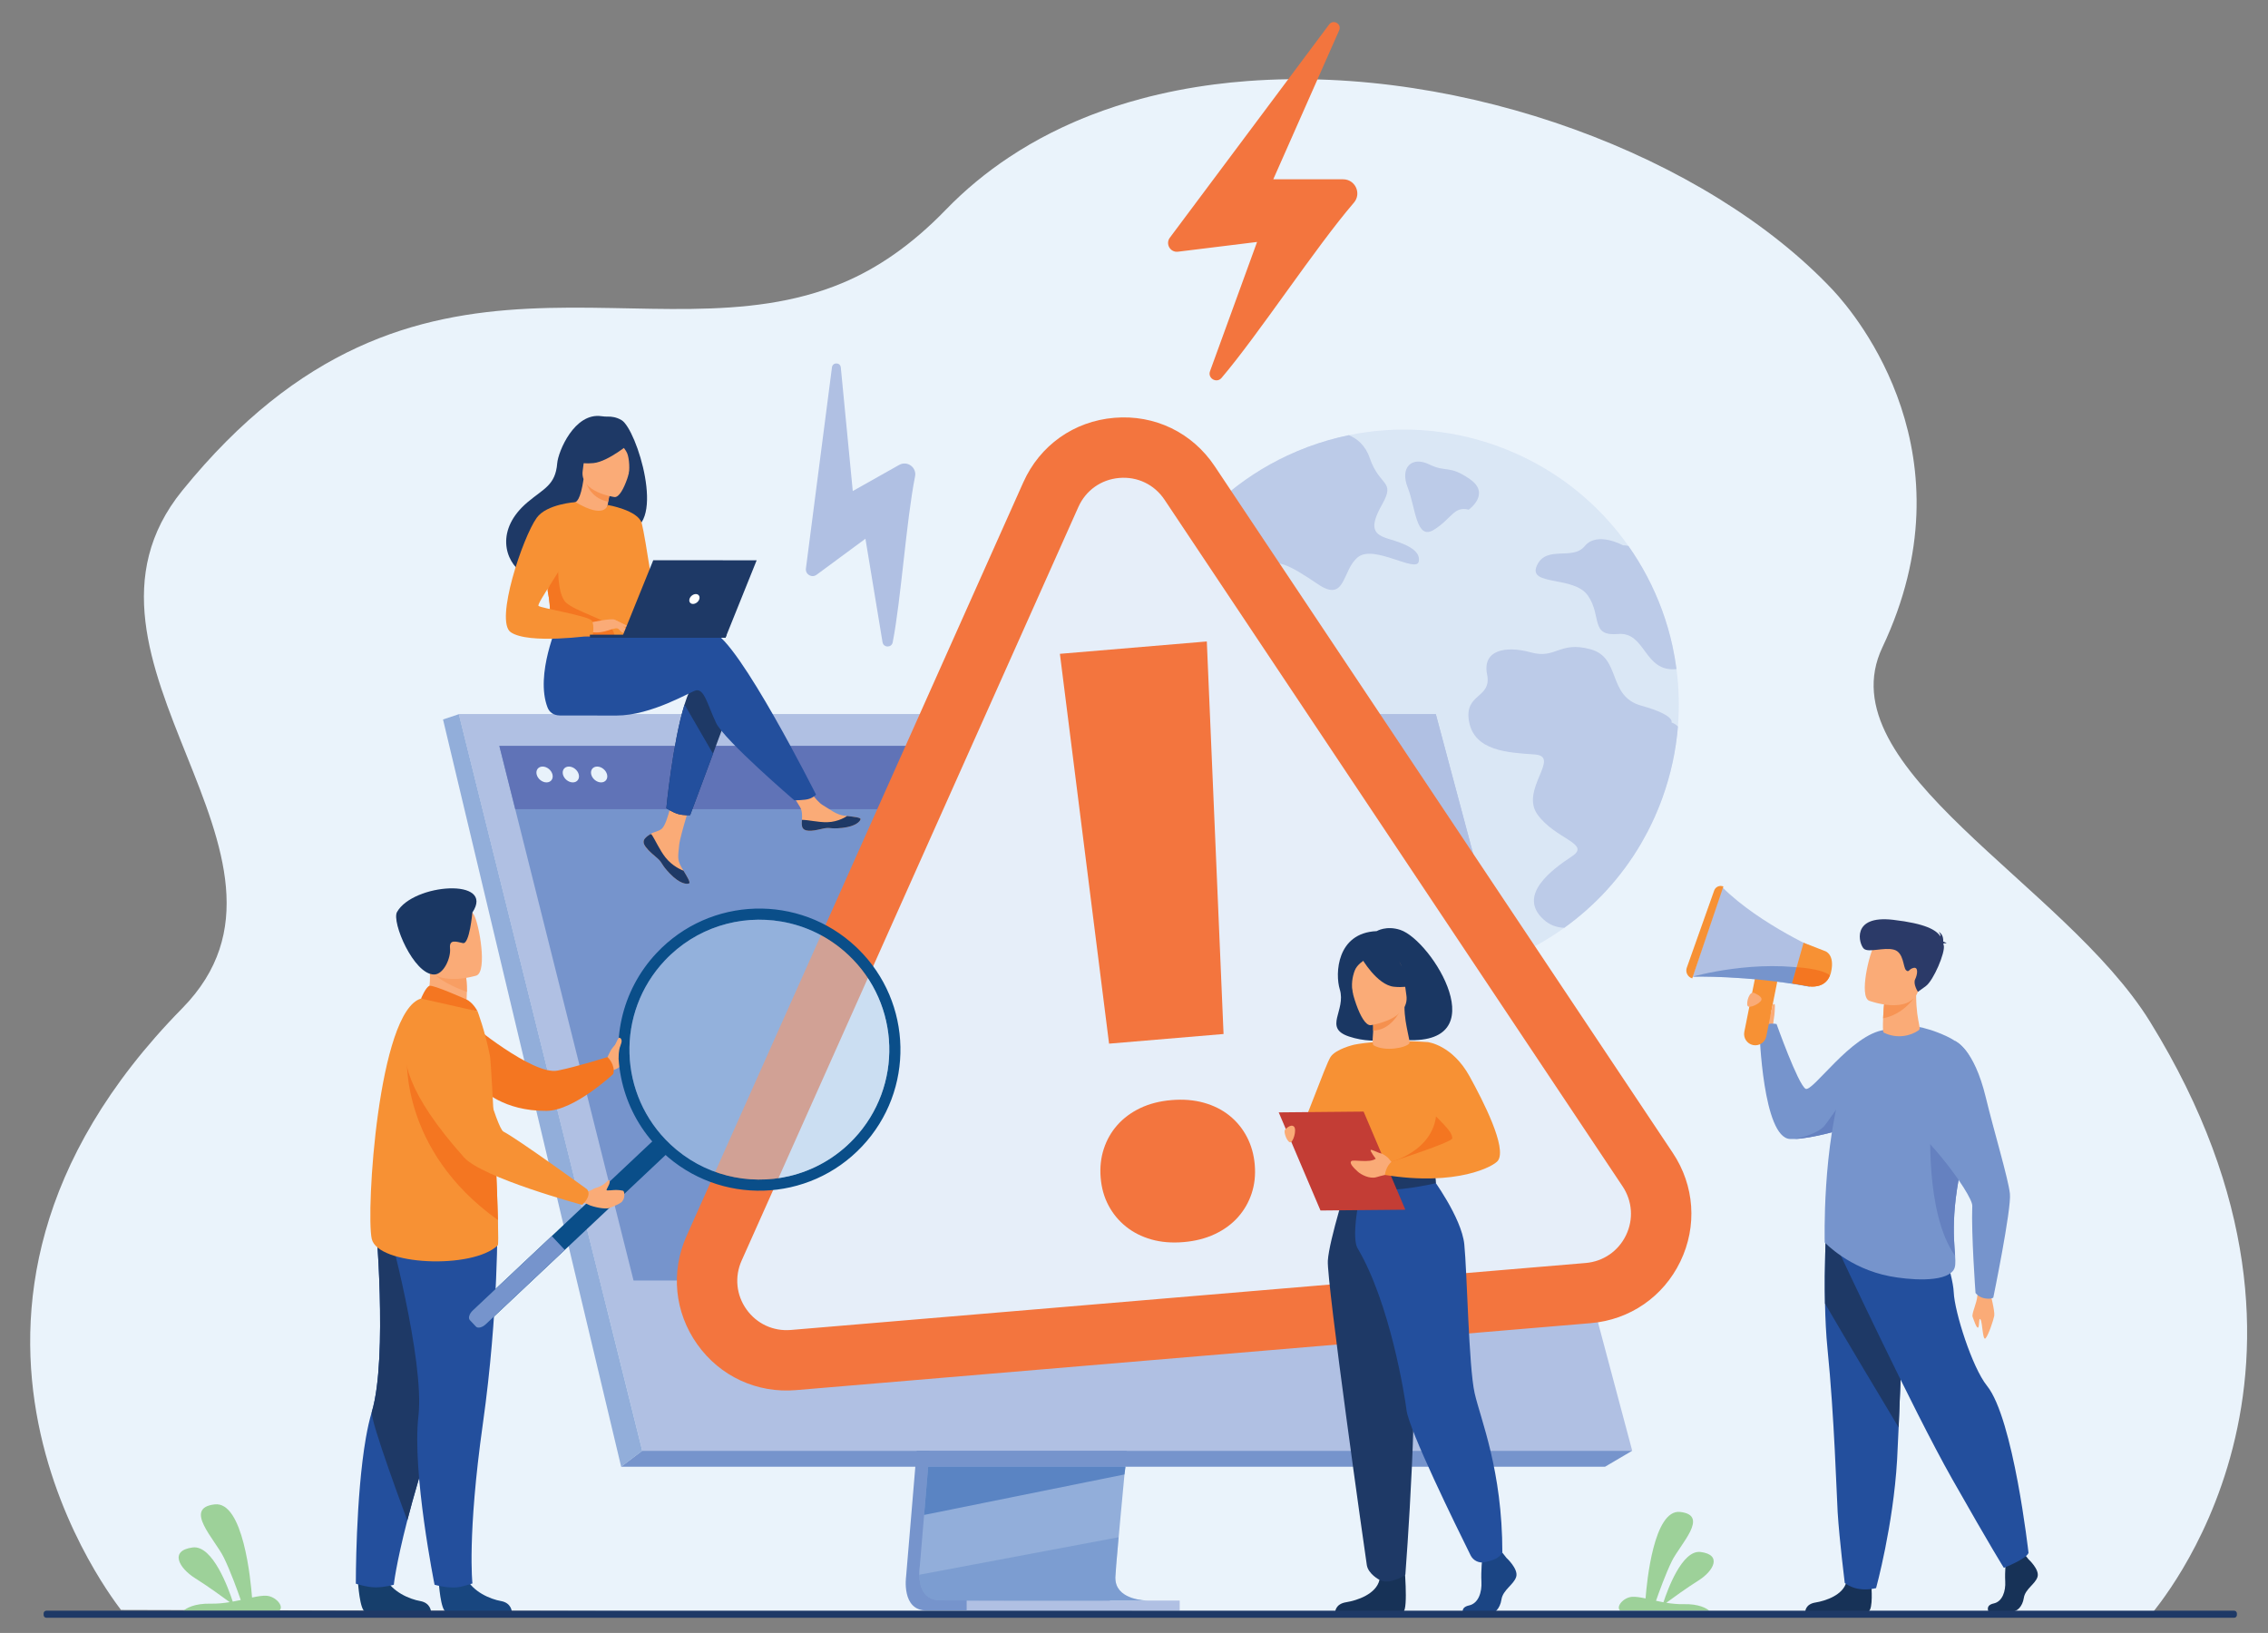 <?xml version="1.0" encoding="utf-8"?>
<!-- Generator: Adobe Illustrator 24.3.0, SVG Export Plug-In . SVG Version: 6.00 Build 0)  -->
<svg version="1.1" id="Layer_1" xmlns="http://www.w3.org/2000/svg" xmlns:xlink="http://www.w3.org/1999/xlink" x="0px" y="0px"
	 viewBox="0 0 1111.15 800" style="enable-background:new 0 0 1111.15 800;" xml:space="preserve">
<rect x="0" y="0" width="1111.15" height="800" fill="#808080" stroke="none"/>
<style type="text/css">
	.st0{fill:#EAF3FB;}
	.st1{opacity:0.8;}
	.st2{fill:#D6E3F4;}
	.st3{fill:#B0C0E3;}
	.st4{fill:#9DD199;}
	.st5{fill:#FAAB77;}
	.st6{fill:#7694CC;}
	.st7{fill:#173257;}
	.st8{fill:#234F9D;}
	.st9{fill:#1E3966;}
	.st10{fill:#6581C0;}
	.st11{fill:#F79454;}
	.st12{fill:#2B3A68;}
	.st13{fill:#F79134;}
	.st14{fill:#F47621;}
	.st15{fill:#92AEDA;}
	.st16{fill:#5A84C3;}
	.st17{opacity:0.4;fill:#5A84C3;}
	.st18{fill:#6073B7;}
	.st19{fill:#E8F2FB;}
	.st20{fill:#F3753E;}
	.st21{fill:#E6EEF9;}
	.st22{fill:#163E6B;}
	.st23{fill:#18467F;}
	.st24{fill:#F89E63;}
	.st25{fill:#1A3763;}
	.st26{fill:#0A4E89;}
	.st27{opacity:0.5;}
	.st28{fill:#B0CDEB;}
	.st29{fill:#F79351;}
	.st30{fill:#FFFFFF;}
	.st31{fill:#1B4584;}
	.st32{fill:#C33D35;}
	.st33{fill:#F5904E;}
</style>
<g>
	<path class="st0" d="M1054.07,790.83c-68.51,0-994.79-2-994.79-2.11c-0.38-0.9-117.59-144.55,30-294.74
		c73.13-74.42-67.15-170.83,0-253.61c115.03-141.8,228.85-61.94,323.67-101.82c16.75-7.04,33.56-18.37,50.39-35.76
		c9.47-9.78,19.85-18.33,30.97-25.71c1.7-1.14,3.43-2.25,5.16-3.32c6.66-4.13,13.55-7.86,20.66-11.21
		c4.77-2.25,9.64-4.33,14.59-6.25h0c7.86-3.04,15.94-5.66,24.18-7.87c11.71-3.15,23.77-5.49,36.07-7.08
		c5.36-0.7,10.77-1.24,16.22-1.65c105.95-7.96,225.18,36.84,286.71,102.31c12.39,13.19,68.72,81.41,24.31,175.18
		c-28.04,59.21,89.41,115.75,131.15,183.36C1159.49,672.44,1055.03,788.59,1054.07,790.83z"/>
	<g class="st1">
		<path class="st2" d="M814.35,391.18c-2.83,7.78-6.3,15.14-10.33,22.06c-9.69,16.58-22.6,30.52-37.63,41.3
			c-34.91,25.05-81.19,33-124.62,17.21c-51.67-18.78-84.85-65.88-88.39-117.41c-0.47-6.79-0.43-13.66,0.17-20.55
			c0.98-11.57,3.49-23.2,7.65-34.63c3.36-9.24,7.63-17.9,12.66-25.89c0.06-0.09,0.12-0.18,0.17-0.27
			c13.98-22.08,33.84-39.13,56.68-49.81c6.48-3.03,13.2-5.55,20.1-7.53c3.29-0.94,6.62-1.76,9.98-2.45
			c23.56-4.85,48.72-3.44,73,5.38c3.22,1.17,6.36,2.45,9.43,3.84c4.34,1.95,8.52,4.11,12.55,6.46
			c16.96,9.89,31.16,23.16,42.04,38.61l0.01,0c6.78,9.62,12.27,20.08,16.34,31.1c2.14,5.79,3.88,11.72,5.2,17.77
			c0.83,3.77,1.49,7.57,2,11.41c1.21,9.23,1.46,18.65,0.7,28.12C821.11,367.68,818.58,379.54,814.35,391.18z"/>
		<g>
			<path class="st3" d="M665.37,272.88c-7.96,6.16-5.85,22.66-19.62,13.36c-13.78-9.3-22.43-14.35-26.32-6.24
				c-3.91,8.11,8.3,12.55,5.09,21.39c-3.21,8.84-9.75,9.77-16.64,2.51c-6.9-7.26-7.09-14.24-18.26-14.01
				c-11.16,0.23-15.93-4.36-15.38-12.74c0.09-1.47-0.06-2.75-0.37-3.89c0.06-0.09,0.12-0.18,0.17-0.27
				c13.98-22.08,33.84-39.13,56.68-49.81c6.48-3.03,13.2-5.55,20.1-7.53c3.29-0.94,6.62-1.76,9.98-2.45
				c3.89,1.58,8.07,4.79,10.28,11.23c4.86,14.16,12.74,10.83,6.05,22.69c-6.7,11.86-3.94,14.77,3.37,16.95
				c7.31,2.18,15.73,5.24,14.58,11.02C693.91,280.88,673.33,266.72,665.37,272.88z"/>
			<path class="st3" d="M814.35,391.18c-2.83,7.78-6.3,15.14-10.33,22.06c-9.69,16.58-22.6,30.52-37.63,41.3
				c-3.75-0.12-7.15-1.38-10.02-3.95c-13.49-12.05,4.39-24.85,13.8-31.08c9.41-6.23-8.07-8.29-16.88-20.43
				c-8.81-12.14,11.82-28.58-1.44-29.47c-13.26-0.89-29.39-1.75-32.09-15.95c-2.7-14.2,11.25-11.28,8.81-23.25
				c-2.44-11.97,9.1-14.21,21.44-10.79c12.34,3.41,13.86-5.68,29.16-1.55c15.3,4.13,8.1,22.96,24.97,27.66
				c16.87,4.7,14.76,8.22,14.76,8.22c1.19,0.4,2.25,1.06,3.17,1.97C821.11,367.68,818.58,379.54,814.35,391.18z"/>
			<path class="st3" d="M821.36,327.79c-16.06,1.68-14.98-18.38-28.62-17.19c-13.75,1.2-7.87-8.58-14.68-18.68
				c-6.82-10.1-29.77-4.62-25.1-14.84c4.66-10.21,17.48-2.22,23.49-9.57c6.01-7.34,18.71-0.35,18.71-0.35
				c0.87-0.01,1.76,0.1,2.65,0.33c0,0,0-0.01,0.01,0c6.78,9.62,12.27,20.08,16.34,31.1c2.14,5.79,3.88,11.72,5.2,17.77
				C820.18,320.14,820.85,323.95,821.36,327.79z"/>
			<path class="st3" d="M719.55,249.69c0,0,10.91-7.72,0.65-14.9c-10.26-7.18-11.5-3.11-19.99-7.27c-8.5-4.15-14.46,1.42-10.54,11.3
				c3.91,9.88,4.07,26.17,12.84,20.71C711.29,254.07,712.23,247.86,719.55,249.69z"/>
		</g>
	</g>
	<path class="st4" d="M89.87,789.1h46.97c2.52-2.14-1.74-6.98-6.19-7.31c-1.93-0.15-4.38,0.26-7.17,0.85
		c-0.65-8.59-4.34-47.18-18.25-45.63c-15.64,1.74,0,17,4.42,26.03c3.28,6.69,6.73,16.29,8.31,20.82c-1.27,0.27-2.58,0.54-3.93,0.79
		c-2.07-6.37-9.79-27.78-19.6-26.53c-11.52,1.46-6.89,10.05,1.28,15.14c5.99,3.75,13.34,9.07,16.84,11.65
		c-2.96,0.48-6.05,0.81-9.19,0.74C95.32,785.46,91.4,787.83,89.87,789.1z"/>
	<path class="st4" d="M837.42,789.1h-43.63c-2.34-1.98,1.62-6.49,5.75-6.79c1.8-0.14,4.07,0.24,6.66,0.79
		c0.6-7.97,4.03-43.82,16.95-42.38c14.53,1.61,0,15.79-4.11,24.18c-3.04,6.22-6.25,15.13-7.72,19.34c1.18,0.26,2.4,0.51,3.65,0.74
		c1.93-5.91,9.09-25.8,18.2-24.64c10.7,1.36,6.4,9.33-1.18,14.06c-5.56,3.48-12.39,8.43-15.64,10.82c2.75,0.45,5.62,0.75,8.53,0.68
		C832.36,785.72,836.01,787.92,837.42,789.1z"/>
	<g>
		<path class="st5" d="M868.58,503.11c0,0,1.04-10.33-4.36-9.97c-5.4,0.35-6.83,2.83-6.23,4.82c0.6,1.98,5.86,8.55,5.86,8.55
			L868.58,503.11z"/>
		<path class="st6" d="M952.74,523.81c0,0-5.98,7.03-18.84,15.13c-1.22,0.77-2.49,1.55-3.84,2.32c-4.99,2.91-10.85,5.89-17.61,8.67
			c-0.74,0.31-1.62,0.64-2.6,1c-7.7,2.78-21.88,6.73-30.67,7.08c-0.76,0.03-1.49,0.03-2.16,0c-13.37-0.54-15-52.44-15-52.44
			s1.49-5.19,8.36-3.89c0,0,10.43,29.31,14.17,31.7c3.32,2.12,22.41-26.81,38.84-28.84C934.45,503.19,952.74,523.81,952.74,523.81z"
			/>
		<path class="st7" d="M916.82,776.9c0,0,0.99,11.43-1.43,12.61l-30.91-0.06c0,0,0-3.57,4.96-4.36c4.96-0.79,13.69-3.7,15.16-10.17
			C906.08,768.44,916.82,776.9,916.82,776.9z"/>
		<path class="st8" d="M894.12,638.62c0.15,7.47,0.51,15.18,1.21,22.1c3.34,32.86,4.51,72.57,4.99,80.22
			c0.83,13.29,3.46,34.52,3.46,34.52s5.21,4.94,15.36,2.58c0,0,8.41-30.58,10.29-62.77c0.03-0.53,0.06-1.06,0.08-1.59
			c0.22-4.26,0.45-9.12,0.68-14.37c1.55-35.15,3.23-87.37,3.23-87.37l-38.78-9.11C894.64,602.83,893.74,620,894.12,638.62z"/>
		<path class="st9" d="M894.12,638.62c9.83,16.96,28.56,48.2,36.07,60.69c1.55-35.15,3.23-87.37,3.23-87.37l-38.78-9.11
			C894.64,602.83,893.74,620,894.12,638.62z"/>
		<path class="st10" d="M909.85,550.93c-7.7,2.78-21.88,6.73-30.67,7.08c1.34-0.25,11.13-2.19,14.75-6.56
			c3.89-4.7,10.43-17.45,15.63-12.24C912.01,541.66,911.29,546.5,909.85,550.93z"/>
		<path class="st5" d="M975.02,633.1c0,0,2.41,9.44,2.01,11.54c-0.39,2.1-2.74,9.2-4.21,10.97c-1.47,1.76-1.53-7.66-2.5-9.14
			c-0.97-1.48-0.45,3.52-1.23,3.93c-0.78,0.41-2.08-3.79-2.66-5.27c-0.58-1.49,2.08-6.67,2.33-10.38
			C969.01,631.02,975.02,633.1,975.02,633.1z"/>
		<path class="st7" d="M993.81,763.91c0,0,5.5,5.02,4.43,8.59c-1.07,3.57-6.04,5.94-6.71,10.3c-0.67,4.36-3.35,6.74-5.77,6.74
			c-2.42,0-11.51,0-11.51,0s-1.78-3.07,2.52-3.99c4.29-0.92,5.91-6.05,5.64-10.8c-0.27-4.76,0.4-11.1,0.4-11.1l9.12-2.11
			L993.81,763.91z"/>
		<path class="st8" d="M900.75,612.74c0,0,36.31,77.68,55.63,111.77c19.32,34.08,25.36,43.6,25.36,43.6s11.07-4.36,12.08-7.33
			c0,0-7.39-65.8-20.33-81.84c-7.31-9.06-15.9-36.26-16.3-45.78c-0.4-9.51-8.88-32.22-8.88-32.22L900.75,612.74z"/>
		<path class="st6" d="M893.98,608.69c0,0,11.82,12.72,31.91,16.57c8.82,1.69,26.71,3.32,31.15-2.96c1.04-1.47,1.05-3.66,0.82-7.06
			c-0.6-8.85-2.83-25.97,7.23-60.37c0.94-3.2,1.57-6.27,1.93-9.2c2.2-17.6,1.96-30.89-13.31-37.98
			c-22.88-10.64-32.27-1.88-32.27-1.88s-12.17,5.69-17.73,22.26C892.6,561.2,893.98,608.69,893.98,608.69z"/>
		<path class="st5" d="M939.98,504.76c-3.85,2.74-10.63,4.35-17.09,1.12c-0.5-0.25-0.43-3.67-0.31-7.02
			c0.12-3.29,0.43-6.53,0.43-6.53l8.14-5.34l7.77-5.1C937.99,499.42,941.72,503.52,939.98,504.76z"/>
		<path class="st11" d="M937.56,489.13c0,0-5.28,7.93-14.98,9.73c0.12-3.29,0.48-6.92,0.48-6.92l8.1-4.95L937.56,489.13z"/>
		<path class="st5" d="M915.72,490.27c0,0,19.7,7.35,24.08-4.78c4.38-12.13,9.88-19.36-2.51-24.57
			c-12.39-5.21-16.52-1.45-18.98,2.24C915.84,466.86,910.71,488.05,915.72,490.27z"/>
		<path class="st12" d="M952.07,462.29c0.23-0.18,0.69-0.26,1.65-0.13c0,0-0.66-0.62-1.67-0.85c0.06-1.36-0.18-3.83-2.34-4.85
			c0,0,1.09,0.89,0.97,2.32c-2.1-3.22-7.34-6.3-23.18-8.15c-20.88-2.44-16.7,12.06-14.35,14.16c2.35,2.09,9.9-0.88,14.78,0.49
			c4.88,1.37,4.41,8.72,5.9,10.04c1.49,1.32,1.17-0.55,3.65-1.13s1.95,3.24,0.81,5.56c-1.14,2.32,1.35,6.17,1.35,6.17s0,0,3.83-2.78
			c3.83-2.78,9.66-16.61,8.83-19.96C952.22,462.89,952.15,462.59,952.07,462.29z"/>
		<path class="st10" d="M957.86,615.24c-0.6-8.85-2.83-25.97,7.23-60.37c0.94-3.2,1.57-6.27,1.93-9.2l0,0
			c-7.47-2.46-21.08,3.02-21.08,3.02S942.74,594.16,957.86,615.24z"/>
		<path class="st6" d="M957.84,509.99c0,0,9.19,3.34,15.06,27.68c3.87,16.08,11.01,39.72,11.81,47.15
			c0.8,7.43-8.15,50.92-8.15,50.92s-1.26,0.92-4.36,0.3c-2.96-0.59-4.34-2.6-4.34-2.6s-2.14-28.99-1.59-42.67
			c0.23-5.69-26.32-41.64-40.65-46.27C919.98,542.67,957.84,509.99,957.84,509.99z"/>
		<path class="st3" d="M829.25,478.48c0,0,26.57-0.76,57.23,4.89l3.2-8.07l3.51-8.84c0,0-30.78-13.25-49.29-31.71L829.25,478.48z"/>
		<path class="st13" d="M844.33,434.31l-15.26,45.03l0,0c-2.23-0.66-3.45-3.06-2.67-5.25l13.43-37.84
			C840.48,434.43,842.55,433.53,844.33,434.31L844.33,434.31z"/>
		<path class="st13" d="M858.9,512L858.9,512c2.97,0.59,5.88-1.35,6.47-4.32l5.25-26.28c0.59-2.97-1.35-5.88-4.32-6.47l0,0
			c-2.97-0.59-5.88,1.35-6.47,4.32l-5.25,26.28C853.99,508.49,855.93,511.4,858.9,512z"/>
		<path class="st6" d="M829.25,478.48c0,0,26.57-0.76,57.23,4.89l3.2-8.07C860.87,469.41,829.25,478.48,829.25,478.48z"/>
		<path class="st13" d="M878,481.74l8.3,1.46c-0.13,0,7.71,1.53,10.28-5.42c0.24-0.48,0.39-0.95,0.49-1.5
			c2-8.66-2.76-10.26-2.76-10.26l-10.69-4.16l-3.4,12.01c0,0,0,0,0,0.04L878,481.74z"/>
		<path class="st14" d="M878,481.74l8.3,1.46c-0.13,0,7.71,1.53,10.28-5.42c-4.7-3.42-16.35-3.9-16.35-3.9s0,0,0,0.04L878,481.74z"
			/>
		<path class="st5" d="M859.6,486.55c0,0,4.06,1.62,3.32,3.41c-0.74,1.79-5.91,4.25-6.72,2.84
			C855.38,491.38,857.05,485.04,859.6,486.55z"/>
		<path class="st5" d="M868.66,501.48c0,0,0.77-4.16,0.81-6.06c0.05-1.91,0.27-3.47-0.18-3.52c-0.45-0.05-0.78,0.3-0.96,0.91
			c-0.18,0.61-0.89,4.42-0.89,4.42l0.35,3.67L868.66,501.48z"/>
	</g>
	<g>
		<path class="st6" d="M466.93,498.77l-23.01,273.61c0,0-2.41,16.59,9.93,16.62c20.28,0.05,100.96,0,100.96,0
			s-15.27-3.45-15.08-11.22c0.22-9.16,26.9-281.6,26.9-281.6L466.93,498.77z"/>
		<path class="st15" d="M562.4,784.14c-3.99,0.01-82.1,0.14-101.85-0.11c-8.61-0.11-10.12-7.65-10.19-12.54
			c-0.04-2.34,0.26-4.07,0.26-4.07l0.6-7.11l1.53-18.13l1.35-16.01l1.73-20.58l1.46-17.37l16.35-194.42l99.69-2.59
			c0,0-11.24,114.01-19.18,197.01c-0.89,9.25-1.73,18.11-2.51,26.39c-0.25,2.64-0.5,5.23-0.73,7.74c-0.74,7.85-1.41,15.06-2,21.43
			c-0.31,3.36-0.59,6.47-0.85,9.33c-1.01,11.19-1.61,18.34-1.62,19.7c0,0.79,0.06,1.53,0.19,2.21
			C548.26,783.75,560.9,784.14,562.4,784.14z"/>
		<polygon class="st3" points="224.82,349.88 280.87,575.03 288.55,605.87 314.65,710.73 799.66,710.73 703.44,349.88 		"/>
		<polygon class="st15" points="224.82,349.88 217.05,352.47 304.32,718.57 314.65,710.74 		"/>
		<polygon class="st6" points="304.32,718.57 786.35,718.57 799.66,710.74 314.65,710.74 		"/>
		
			<rect x="473.6" y="784.14" transform="matrix(-1 -1.224647e-16 1.224647e-16 -1 1051.561 1573.247)" class="st3" width="104.37" height="4.96"/>
		<polygon class="st16" points="551.43,718.56 550.89,722.36 452.74,742.19 454.09,726.17 454.73,718.56 		"/>
		<path class="st17" d="M562.4,784.14c-3.99,0.01-82.1,0.14-101.85-0.11c-8.61-0.11-10.12-7.65-10.19-12.54l97.69-18.38
			c-1.01,11.19-1.61,18.34-1.62,19.7c0,0.79,0.06,1.53,0.19,2.21C548.26,783.75,560.9,784.14,562.4,784.14z"/>
		<polygon class="st3" points="224.82,349.88 703.44,349.88 781.1,639.89 297.02,639.89 		"/>
		<polygon class="st6" points="758.52,627.33 310.39,627.33 294.37,563.53 288.18,538.85 285.65,528.78 269.19,463.22 
			268.34,459.81 259.64,425.16 255.75,409.65 252.43,396.42 244.64,365.42 686.32,365.42 694.87,396.42 698.51,409.65 
			702.79,425.16 730.95,527.31 730.95,527.31 733.33,535.96 734.44,539.98 753.89,610.51 		"/>
		<polygon class="st18" points="694.87,396.43 252.43,396.43 244.64,365.42 686.32,365.42 		"/>
		<g>
			<path class="st19" d="M262.92,379.43c-0.53-2.14,0.77-3.88,2.91-3.88c2.14,0,4.31,1.74,4.84,3.88c0.53,2.14-0.77,3.88-2.91,3.88
				C265.62,383.31,263.45,381.57,262.92,379.43z"/>
			<path class="st19" d="M275.8,379.43c-0.53-2.14,0.77-3.88,2.91-3.88c2.14,0,4.31,1.74,4.84,3.88c0.53,2.14-0.77,3.88-2.91,3.88
				C278.5,383.31,276.33,381.57,275.8,379.43z"/>
			<path class="st19" d="M289.66,379.43c-0.53-2.14,0.77-3.88,2.91-3.88c2.14,0,4.31,1.74,4.84,3.88c0.53,2.14-0.77,3.88-2.91,3.88
				C292.37,383.31,290.2,381.57,289.66,379.43z"/>
		</g>
	</g>
	<path class="st20" d="M598.46,185.15c18.11-21.27,46.04-63.99,64.85-85.86c3.87-4.5,0.65-11.45-5.28-11.45h-34.22l32.28-72.98
		c1.38-3.12-2.87-5.6-4.91-2.87l-78.04,104.45c-2.28,3.05,0.21,7.34,3.99,6.87l38.74-4.77l-23.05,63.31
		C591.54,185.33,596.06,187.97,598.46,185.15z"/>
	<path class="st3" d="M437.36,314.68c4.08-20.9,6.65-59.72,10.95-81.28c0.89-4.44-3.85-7.85-7.79-5.63l-22.73,12.8l-5.86-60.55
		c-0.25-2.58-4-2.65-4.33-0.07l-12.76,98.57c-0.37,2.88,2.89,4.79,5.22,3.07L424,263.93l8.37,50.67
		C432.83,317.39,436.82,317.45,437.36,314.68z"/>
	<g>
		<path class="st21" d="M778.1,633.5L388.7,666.31c-29.57,2.49-50.96-27.65-38.86-54.74l164.97-369.21
			c12.52-28.01,50.99-31.25,68.01-5.73l224.42,336.4C823.72,597.71,807.66,631.01,778.1,633.5z"/>
		<g>
			<path class="st20" d="M779.34,648.23l-389.39,32.81c-19.15,1.61-37.23-6.78-48.35-22.45c-11.12-15.67-13.09-35.5-5.24-53.05
				l164.97-369.21c8.11-18.14,24.77-29.97,44.57-31.64c19.8-1.67,38.21,7.21,49.23,23.74l224.42,336.4
				c10.67,15.99,12.05,35.87,3.71,53.18C814.91,635.31,798.49,646.61,779.34,648.23z M548.37,234.15
				c-8.91,0.75-16.41,6.07-20.06,14.24L363.34,617.59c-3.53,7.9-2.65,16.82,2.36,23.88c5.01,7.05,13.14,10.83,21.76,10.1
				l389.39-32.81c8.62-0.73,16.01-5.81,19.77-13.6c3.76-7.79,3.13-16.74-1.67-23.94l-224.42-336.4
				C565.57,237.39,557.29,233.39,548.37,234.15z"/>
		</g>
		<g>
			<g>
				<path class="st20" d="M539.25,577.01c-0.42-5.02,0.08-9.73,1.52-14.14c1.43-4.41,3.65-8.31,6.66-11.7
					c3.01-3.39,6.74-6.16,11.19-8.29c4.45-2.13,9.55-3.45,15.32-3.93c5.76-0.49,11.06-0.05,15.88,1.3c4.82,1.36,9,3.46,12.53,6.3
					c3.53,2.84,6.38,6.32,8.53,10.42c2.15,4.11,3.44,8.67,3.86,13.69c0.42,5.02-0.09,9.7-1.53,14.03c-1.44,4.34-3.66,8.2-6.67,11.59
					c-3.01,3.39-6.78,6.16-11.3,8.3c-4.53,2.14-9.67,3.46-15.44,3.94c-5.77,0.49-11.02,0.04-15.76-1.31
					c-4.74-1.36-8.88-3.46-12.42-6.31c-3.53-2.84-6.38-6.27-8.52-10.31C540.95,586.56,539.67,582.03,539.25,577.01z M599.45,506.57
					l-56.09,4.73l-24.09-190.98l71.98-6.06L599.45,506.57z"/>
			</g>
		</g>
	</g>
	<g>
		<path class="st5" d="M297.45,518.28c0,0,1.22-2.75,2.01-4.05c0.79-1.3,4.17-5.11,4.74-4.25c0.58,0.86,2.88,6.67,1.65,8.29
			c-1.22,1.63,0.08,4.45-6,6.17L297.45,518.28z"/>
		<path class="st14" d="M229.92,500.94c0,0,31.11,25.97,43.24,23.56c9.49-1.88,24.48-6.64,24.48-6.64s3.96,3.76,2.84,8.28
			c0,0-19.1,17.98-32.72,18.09c-21.28,0.18-31.31-10.54-31.31-10.54L229.92,500.94z"/>
		<path class="st22" d="M175.36,774.85c0,0,0.9,14.57,3.72,14.78c0.37,0.03,14.3,0.03,14.3,0.03l17.77-0.1c0,0-0.12-4.28-5.31-5.19
			c-5.19-0.91-13.89-4.56-17.03-11.42C185.49,765.72,175.36,774.85,175.36,774.85z"/>
		<path class="st8" d="M174.33,775.86c0,0,5.4,1.81,9.62,1.81c4.7,0,8.98-1.28,8.98-1.28s1.02-9.84,6.61-31.51
			c2.93-11.36,7.12-25.96,13.09-44.11c16.48-50.15,21.5-79.49,21.95-82.27c0.02-0.15,0.03-0.22,0.03-0.22l-0.05-0.02l-50.67-22.25
			c0,0,6.26,69.12-1.73,95.66c-1.12,3.71-2.08,8.03-2.9,12.71C174.22,733.19,174.33,775.86,174.33,775.86z"/>
		<path class="st9" d="M199.55,744.88c2.93-11.36,7.12-25.96,13.09-44.11c16.48-50.15,21.5-79.49,21.95-82.27
			c0-0.08-0.01-0.16-0.02-0.24l-50.67-22.25c0,0,6.26,69.12-1.73,95.66C181.04,695.37,199.55,744.88,199.55,744.88z"/>
		<path class="st23" d="M214.94,774.85c0,0,0.9,14.57,3.72,14.78c0.37,0.03,14.3,0.03,14.3,0.03l17.77-0.1c0,0-0.12-4.28-5.31-5.19
			c-5.19-0.91-13.89-4.56-17.03-11.42C225.07,765.72,214.94,774.85,214.94,774.85z"/>
		<path class="st8" d="M243.67,597.63c0,0,0.66,44.79-7.09,99.79s-5.12,78.34-5.12,78.34s-5.32,1.73-7.47,1.9
			c-5.47,0.45-11.09-1.28-11.09-1.28s-11.09-55.02-7.91-82.54c3.18-27.53-15.19-94.46-15.19-94.46L243.67,597.63z"/>
		<path class="st5" d="M207.73,492.81l9.89,6.49l9.01-2.55c1.65-2.35,2.08-6.88,2.11-10.8c0.02-3.89-0.35-7.19-0.35-7.19
			l-13.35-5.89l-4.98-2.19c0.01,0.08,0.39,4.09,0.44,4.67C211.44,485.75,207.73,492.81,207.73,492.81z"/>
		<path class="st13" d="M243.89,610.09c-12.31,11.89-58.91,9.89-61.78-3.21c-2.87-13.1,3.13-111.49,24.16-117.67
			c4.36-1.28,27.7,6.26,27.7,6.26s3.66,9.58,6.06,21.77c0.47,2.37,1.83,27.52,2.84,51.04c0.47,11,0.88,21.65,1.08,29.45
			C244.15,605.03,244.16,609.83,243.89,610.09z"/>
		<path class="st24" d="M211.5,475.53c2.71,4.58,12.21,8.58,17.24,10.42c0.02-3.89-0.35-7.19-0.35-7.19l-13.35-5.89
			C212.09,472.83,210.3,473.49,211.5,475.53z"/>
		<path class="st5" d="M233.42,477.94c0,0-21.5,6.71-25.47-6.75c-3.97-13.46-9.42-21.65,4.14-26.5c13.56-4.85,17.76-0.51,20.17,3.66
			C234.68,452.52,238.91,475.85,233.42,477.94z"/>
		<path class="st25" d="M231.42,447.06c0,0-1.37,15.66-4.61,14.98c-3.24-0.68-6.8-2.13-6.33,2.59c0.47,4.72-3.15,12.81-7.82,12.79
			c-10.01-0.04-20.89-25.74-18.15-30.61C202.42,432.74,242.85,429.91,231.42,447.06z"/>
		<path class="st14" d="M228.26,489.54c-0.28-0.12-16.01-7.17-17.85-6.57c-1.84,0.61-4.13,6.23-4.13,6.23l27.7,6.26
			C233.97,495.47,231.79,491.03,228.26,489.54z"/>
		<g>
			<path class="st26" d="M326.19,565.75l-88.18,83.02c-1.73,1.63-3.91,2.15-4.84,1.15l-2.98-3.16c-0.94-0.99-0.29-3.14,1.44-4.77
				l88.18-83.02c1.73-1.63,3.91-2.15,4.84-1.15l2.98,3.16C328.56,561.97,327.91,564.12,326.19,565.75z"/>
			<path class="st6" d="M276.7,612.34l-38.69,36.43c-1.73,1.63-3.91,2.15-4.84,1.15l-2.98-3.16c-0.94-0.99-0.29-3.14,1.44-4.77
				l38.69-36.43L276.7,612.34z"/>
			<path class="st26" d="M305.92,534.4c3.39,11.16,9.65,21.6,18.76,30.17c27.8,26.15,71.54,24.82,97.7-2.98
				c25.81-27.44,24.85-70.38-1.9-96.64c-0.35-0.35-0.72-0.7-1.09-1.05c-27.8-26.15-71.53-24.83-97.69,2.97
				C304.11,485.57,298.95,511.48,305.92,534.4z M325.67,470.61c15.22-16.18,36.91-22.63,57.27-19.1
				c11.87,2.05,23.28,7.49,32.71,16.36c25.61,24.09,26.83,64.37,2.74,89.98c-8.87,9.43-19.93,15.54-31.64,18.32
				c-20.12,4.76-42.16-0.35-58.34-15.57C302.81,536.51,301.58,496.22,325.67,470.61z"/>
			<g class="st27">
				<path class="st28" d="M418.4,557.85c-8.87,9.43-19.93,15.55-31.64,18.32c-20.11,4.76-42.16-0.35-58.34-15.58
					c-25.6-24.09-26.83-64.38-2.74-89.98c15.22-16.18,36.91-22.63,57.27-19.1c11.87,2.05,23.28,7.49,32.71,16.36
					C441.26,491.96,442.49,532.25,418.4,557.85z"/>
			</g>
		</g>
		<path class="st14" d="M243.96,597.73c-48.59-34.62-44.55-80.82-44.55-80.82c17.76,10.02,35.38,32.16,43.46,51.37
			C243.35,579.28,243.76,589.93,243.96,597.73z"/>
		<g>
			<path class="st5" d="M291.92,581.96c3.43-0.79,5.73-3.38,6.21-3.83c0,0,1.46,0.1-0.24,3.22c-0.14,0.26-0.46,0.93-0.7,1.4
				c-0.1,0.19,0.04,0.42,0.25,0.44c1.98,0.15,3.96-0.63,7.77,0.16c0.53,0.11,0.68,1.37,0.66,1.9c-0.03,0.91,0.03,1.93-1.02,3.32
				c-0.61,0.81-2.33,1.68-6.14,3.22c-1.45,0.58-5.61,0.14-9.5-1.19l-3.11-1.44l0.96-5.78l0.78,0.16
				C289.08,583.79,290.62,582.28,291.92,581.96z"/>
			<path class="st13" d="M214.49,495.47c0,0-43.66,8.31,12.84,71.53c9.04,10.11,57.86,23.28,57.86,23.28s4.95-4.21,2.46-7.62
				c0,0-33.61-24.41-41.01-28.29c-3.33-1.75-12.91-38.96-18.34-47.92C222.88,497.47,214.49,495.47,214.49,495.47z"/>
		</g>
		<path class="st5" d="M298.63,519.05c0,0,1.43-2.73,1.71-4.17c0.28-1.44,2.08-5.64,2.82-6.38c0.3-0.3,1.27,0.09,1.39,1.36
			c0.05,0.55-0.22,1.56-0.7,2.76c-0.78,1.95-0.65,4.6-0.92,5.49C302.25,520.31,298.63,519.05,298.63,519.05z"/>
	</g>
	<g>
		<g>
			<path class="st5" d="M316.01,410.73c-0.74,0.85-0.84,1.8-0.47,2.82c0,0,0,0.01,0.01,0.01c0.68,1.88,2.92,3.98,5.53,6.07
				c0.33,0.27,0.63,0.51,0.89,0.74c0.07,0.06,0.14,0.12,0.2,0.18c0.05,0.05,0.1,0.09,0.15,0.14c2.43,2.24,1.52,2.76,5.88,7.3
				c4.98,5.18,8.41,5.28,9.38,4.81c0.83-0.4-0.85-3.15-2.71-6.24c-0.09-0.15-0.18-0.3-0.27-0.45c-0.25-0.41-0.49-0.83-0.74-1.24
				c-2.18-3.72-1.62-5.46-1.1-10.99c0.42-4.5,7-25.11,7-25.11l-9.54-1.65c0,0-2.88,16.42-6.05,18.95c-1.69,1.35-3.59,1.36-5.22,2.36
				c-0.12,0.07-0.23,0.14-0.34,0.21C317.69,409.25,316.75,409.88,316.01,410.73z"/>
			<path class="st9" d="M316.01,410.73c-0.74,0.85-0.84,1.8-0.47,2.82c0,0,0,0.01,0.01,0.01c0.83,1.88,3.02,3.96,5.54,6.05
				c0.33,0.27,0.62,0.52,0.88,0.76c0.07,0.06,0.14,0.12,0.2,0.18c0.05,0.05,0.1,0.09,0.15,0.14c2.43,2.24,1.52,2.76,5.88,7.3
				c4.98,5.18,8.41,5.28,9.38,4.81c0.83-0.4-0.85-3.15-2.71-6.24c-0.97-0.36-5.47-2.19-8.88-6.54c-2.89-3.69-4.85-8.39-6.81-11.27
				c-0.22-0.04-0.34-0.06-0.56-0.11C317.69,409.25,316.75,409.88,316.01,410.73z"/>
			<path class="st5" d="M392.97,404.8c0.59,2.95,4.79,2.46,9.48,1.31c4.69-1.14,3.58,0.22,10.25-0.52c6.68-0.74,8.7-3.23,8.9-4.22
				c0.18-0.88-3.12-1.19-6.66-1.6c-0.44-0.05-0.89-0.11-1.34-0.16c-4-0.5-6.92-3.08-10.55-5.2c-3.44-2.01-8.56-10.18-8.56-10.18
				l-9.16,0.72c0,0,4.8,7.3,6.66,10.47c1.09,1.87,1.03,4.33,0.9,6.24C392.82,402.7,392.76,403.76,392.97,404.8z"/>
			<path class="st9" d="M402.44,406.11c4.69-1.14,3.58,0.22,10.25-0.52c6.68-0.74,8.7-3.23,8.9-4.22c0.18-0.88-3.12-1.19-6.66-1.6
				l-0.03,0.07c0,0-4.01,2.84-9.56,2.97c-4.53,0.11-9.33-1.19-12.46-1.14c-0.07,1.04-0.14,2.09,0.07,3.13
				C393.55,407.74,397.75,407.25,402.44,406.11z"/>
			<path class="st9" d="M357.89,346.23l-8.57,23.03l-11.19,30.07c0,0-3.03,0.29-5.94-0.54c-2.67-0.77-5.74-2.8-5.74-2.8
				s3.11-32.29,8.91-50.83c1.48-4.76,3.15-8.61,4.98-10.77C349.33,323.79,357.89,346.23,357.89,346.23z"/>
			<path class="st8" d="M349.2,309.65c-4.87-1.57-17.59-0.03-31.38,2.46c-3.81,0.69-7.65-1.05-9.66-4.36l0,0l-34.7-2.72
				c0,0-11.46,25.39-5.2,41.58c0.92,2.38,2.94,3.86,6.06,3.91c0,0,0,0,0,0c0,0,20.97,0.04,27.68,0.04
				c17.26,0.01,36.53-11.85,39.02-12.35c4.08-0.81,5.71,7.35,9.79,15.91c4.08,8.57,38.34,37.95,38.34,37.95s5.27,0.05,7.44-0.76
				c2.34-0.88,3.2-2.02,3.2-2.02S361.85,313.73,349.2,309.65z"/>
			<path class="st9" d="M304.52,205.83c-2.58-1.54-5.09-1.77-6.63-1.73c-1.07,0.03-2.14-0.04-3.2-0.2
				c-13.24-1.95-21.23,17.29-21.7,23.1c-0.86,10.67-6.51,12.3-14.46,18.98c-15.94,13.4-11.27,28.97-2.56,34.76
				c5.23,3.47,14.44,0,14.44,0c0.13,0.09,25.21-14.01,37.57-20.81C326.51,257.32,311.96,210.27,304.52,205.83z"/>
			<path class="st5" d="M297.63,254.16c0.05,0.04-6.08,2.13-10.18,0.31c-3.86-1.71-6.78-8.06-6.72-8.06
				c1.76-0.08,3.68-1.61,5.17-11.69l0.75,0.27l12.57,4.53c0,0-0.91,4.03-1.5,7.87C297.21,250.61,296.94,253.7,297.63,254.16z"/>
			<path class="st29" d="M299.21,239.52c0,0-0.5,2.18-1.24,6.24c-7.22-1.3-10.32-6.86-11.33-10.77L299.21,239.52z"/>
			<path class="st5" d="M301.08,243.52c0,0-17.2-2.31-15.59-13c1.61-10.69,0.47-18.18,11.52-17.16c11.05,1.03,12.56,5.42,12.89,9.12
				C310.23,226.18,305.59,243.85,301.08,243.52z"/>
			<path class="st9" d="M309.27,216.62c0,0-11.01,9.48-18.5,10.25c-7.49,0.76-10.32-1.64-10.32-1.64s4.41-3.66,7.07-9.58
				c0.78-1.74,2.44-2.94,4.34-3.1C297.21,212.09,307.35,211.88,309.27,216.62z"/>
			<path class="st9" d="M302.39,215.77c0,0,3.68,3.56,4.84,6.2c1.12,2.55,1.45,8.64,0.56,11.07c0,0,5.74-11.15,2.49-16.58
				C306.84,210.72,302.39,215.77,302.39,215.77z"/>
			<path class="st13" d="M312.1,279.49c-0.53,34.81-0.15,27.54-3.96,30.84c-0.92,0.79-3.5,1.27-6.89,1.49
				c-10.67,0.71-29.44-1.06-30.15-3.03c-2.46-6.83-0.72-8.95-2.77-19.4c-0.21-1.11-0.48-2.31-0.79-3.62
				c-1.71-7.18-3.38-9.62,2.7-21.15c5.51-10.44,11.24-18.92,11.76-18.61c14.53,8.63,15.71,1.38,15.71,1.38
				S312.36,262.51,312.1,279.49z"/>
			<path class="st8" d="M349.33,369.26l-11.19,30.07c0,0-3.03,0.29-5.94-0.54c-2.67-0.77-5.74-2.8-5.74-2.8s3.11-32.29,8.91-50.83
				L349.33,369.26z"/>
			<path class="st13" d="M297.7,247.39c0,0,14.96,2.54,16.71,8.98c1.75,6.44,7.52,45.54,7.52,45.54s-4.22,4.12-7.73,0.6
				c-3.51-3.51-11.04-36.58-11.04-36.58L297.7,247.39z"/>
			<path class="st14" d="M301.24,311.82c-10.67,0.71-29.44-1.06-30.15-3.03c-2.46-6.83-0.72-8.95-2.77-19.4l5.15-14.5
				c0,0-0.86,16.14,3.9,20.39c4.75,4.25,19.49,8.2,21.8,11.75C300.3,308.74,301.03,310.45,301.24,311.82z"/>
			<path class="st5" d="M289.02,305.03c0,0,10.53-2.34,12.23-1.41c1.7,0.94,5.85,4.34,6.37,5.52c0.52,1.18-3.78-0.9-5.18-1.28
				c-0.91-0.24-3.29,0.58-4.47,0.98c-4.97,1.65-8.02,0.8-8.02,0.8L289.02,305.03z"/>
			<path class="st13" d="M281.98,246c0,0-14.14,0.87-19.04,7.69c-6.89,9.61-20.58,50.56-12.74,56.02
				c8.82,6.15,40.15,1.62,40.15,1.62s1.04-4.87-0.41-7.23s-25.02-6.17-26.11-7.26c-1.09-1.09,13.61-21.21,13.61-24.47
				C277.45,269.11,281.98,246,281.98,246z"/>
			<path class="st5" d="M301.76,306.55c0,0,2.21,2.85,2.93,3.19c0.72,0.34,1.19,0.26,1.19,0.26l-1.49-2.68L301.76,306.55z"/>
			<path class="st5" d="M301.25,303.62l6.41,3.12c0,0-0.27,0.45-1.06,0.41c-0.79-0.04-2.78-0.77-2.78-0.77L301.25,303.62z"/>
		</g>
		<polygon class="st9" points="356.02,310.96 289.01,310.94 289.01,312.42 355.43,312.44 		"/>
		<polygon class="st9" points="304.68,312.43 355.43,312.44 370.71,274.49 320.04,274.47 		"/>
		<path class="st30" d="M342.63,293.46c0.38-1.33-0.39-2.42-1.72-2.42c-1.33,0-2.73,1.08-3.11,2.42c-0.38,1.33,0.39,2.42,1.72,2.42
			C340.85,295.87,342.24,294.79,342.63,293.46z"/>
	</g>
	<g>
		<path class="st25" d="M686.05,455.57c-6.84-2.27-11.57,0.6-11.57,0.6c-19.68,0.81-20.41,20.98-18.1,28.49
			c3.24,10.54-8.24,18.86,4.5,23.13c14.78,4.95,27.17-0.92,26.33,1.63C733.94,513.1,701.6,460.74,686.05,455.57z"/>
		<path class="st13" d="M665.64,553.7c0,0-1.87,3.7-5.26,7.96c-4.09,5.12-25.55-7.03-23.7-7.96c1.85-0.92,12.63-31.99,15.2-35.9
			c2.57-3.9,11.32-5.93,11.32-5.93L665.64,553.7z"/>
		<path class="st31" d="M738.06,763.23c0,0,5.92,5.41,4.77,9.25c-1.16,3.84-6.5,6.4-7.22,11.1c-0.72,4.69-3.61,7.25-6.21,7.25
			c-2.6,0-12.4,0-12.4,0s-1.91-3.3,2.71-4.3c4.62-1,6.37-6.51,6.08-11.63c-0.29-5.12,0.43-11.95,0.43-11.95l9.82-2.28L738.06,763.23
			z"/>
		<path class="st7" d="M687.93,765.53c0,0,2.13,22.9-0.47,24.18l-33.28-0.07c0,0,0-3.84,5.34-4.69c5.35-0.85,14.74-3.98,16.32-10.95
			C677.44,767.02,687.93,765.53,687.93,765.53z"/>
		<path class="st13" d="M713.53,538.25c0,0,0.5,6.99,0,15.38c-0.33,5.56-5.96,13.01-6.75,14.85c-2,4.62-4.26,5.37-4.26,5.37
			l-17.47,4.28l-6.14,1.5l-19.37-5.79c0,0-8.82-24.63-5.28-38.5c3.54-13.87,8.96-23.49,8.96-23.49s13.17-2.96,36.39-1.31
			L713.53,538.25z"/>
		<path class="st14" d="M715.19,553.83c-0.33,5.56-7.62,12.82-8.42,14.66c-2,4.62-4.26,5.37-4.26,5.37l-17.47,4.28l-3.16-9.04
			c0,0,25.53-6.71,21.42-30.34L715.19,553.83z"/>
		<path class="st9" d="M660.75,577.6c0,0-9.59,29.86-10.21,40.03c-0.62,10.17,18.34,144.44,19.1,149.13c0.72,4.42,6.2,7.23,6.2,7.23
			s2.52,1.49,6.12,0.47c4.99-1.41,6.57-3.1,6.57-3.1s7.47-95.76,2.85-129.97c-4.62-34.21-4.68-63.79-4.68-63.79H660.75z"/>
		<path class="st8" d="M701.4,576.71c0,0,14.64,19.64,16,32.91c1.36,13.27,2.14,59.9,5.05,72.84c2.91,12.94,13.59,37.84,13.59,78.21
			c0,0-1.11,2.31-4.54,3.55c-1.1,0.39-2.57,0.78-3.99,1.1c-2.83,0.65-5.73-0.73-7.02-3.33c-7.22-14.54-30.22-61.43-31.4-71.16
			c-0.83-6.89-8.1-52.47-23.94-79.22c-3.8-6.42,2.33-31.96,2.33-31.96L701.4,576.71z"/>
		<path class="st9" d="M659.22,572.99c0,0,3.85,3.05,11.5,3.2c9.14,0.18,31.79-2.33,31.79-2.33s1.01,2.81,0.97,5.78
			c0,0-27.66,6.98-43.69,1.02C659.79,580.66,657.72,576.77,659.22,572.99z"/>
		<g>
			<path class="st30" d="M668.53,584.07c-2.3,0-4.17-2.12-4.17-4.72c0-2.6,1.87-4.72,4.17-4.72c2.3,0,4.17,2.12,4.17,4.72
				C672.7,581.95,670.83,584.07,668.53,584.07z M668.53,576.01c-1.54,0-2.79,1.5-2.79,3.34s1.25,3.34,2.79,3.34
				c1.54,0,2.79-1.5,2.79-3.34S670.07,576.01,668.53,576.01z"/>
		</g>
		<polygon class="st32" points="688.51,592.65 646.94,593.04 626.48,544.97 668.06,544.58 		"/>
		<path class="st5" d="M683.08,570.93l-3.05-3.74c0,0-2.06-1.84-3.56-2.15c-1.5-0.31-4.66-2.14-4.96-1.62
			c-0.31,0.51,2.43,4.18,2.43,4.18l0.14,0.02c-3.14,2.36-11.06,0.28-12.04,1.24c-1.19,1.17,1.63,3.69,3.14,5.11
			c1.51,1.42,5.83,3.78,9.2,2.73c2.46-0.77,6.34-1.55,6.34-1.55L683.08,570.93z"/>
		<path class="st5" d="M629.61,553.42c0,0,2.61-2.97,4.28-1.54c1.66,1.42-0.44,8.43-2.02,7.72
			C630.28,558.89,628.7,554.29,629.61,553.42z"/>
		<path class="st13" d="M699.59,510.56c0,0,11.9,1.31,20.44,16.83c6.73,12.24,18.25,34.8,13.9,41.17
			c-1.91,2.8-20.19,12.75-55.45,7.06c0,0,0.55-4.45,3.4-6.52c0,0,29.68-9.53,29.63-11.42c-0.1-3.59-4.01-6.68-20.59-23.26
			C686.42,529.91,699.59,510.56,699.59,510.56z"/>
		<path class="st5" d="M690.43,511.19c0.41-0.55-0.12-2.3-0.77-5.55c-0.59-2.95-1.6-7.51-1.57-12.64l-0.88,0.15l-14.75,2.48
			c0,0,0.34,3.94,0.35,7.66c0,0.03,0,0.06,0,0.09c0.02,3.23-0.87,8.1,0.22,8.74C678.61,515.39,688.86,513.3,690.43,511.19z"/>
		<path class="st33" d="M672.46,495.62c0,0,0.29,5.56,0.3,9.28c8.25-0.2,12.66-8.21,14.45-11.76L672.46,495.62z"/>
		<path class="st5" d="M671.57,502.25c0,0,19.34-2.75,17.44-14.77c-1.9-12.02-0.68-20.46-13.11-19.21
			c-12.43,1.25-14.09,6.21-14.43,10.38C661.12,482.82,666.49,502.66,671.57,502.25z"/>
		<path class="st25" d="M667.06,469.38c0,0,7.53,13.25,15.96,14.05c8.44,0.79,11.6-1.94,11.6-1.94s-7-3.95-9.67-12.36
			C684.96,469.12,669.98,462.04,667.06,469.38z"/>
		<path class="st25" d="M668.55,470.31c0,0-3.68,2.09-4.84,5.2c-1.13,3.04-1.88,6.96-0.85,11.44c0,0-5.5-8.95-1.9-15.08
			C664.79,465.38,668.55,470.31,668.55,470.31z"/>
	</g>
	<path class="st9" d="M1094.57,792.56H22.71c-0.74,0-1.34-0.6-1.34-1.34v-0.78c0-0.74,0.6-1.34,1.34-1.34h1071.86
		c0.74,0,1.34,0.6,1.34,1.34v0.78C1095.91,791.95,1095.31,792.56,1094.57,792.56z"/>
</g>
</svg>
